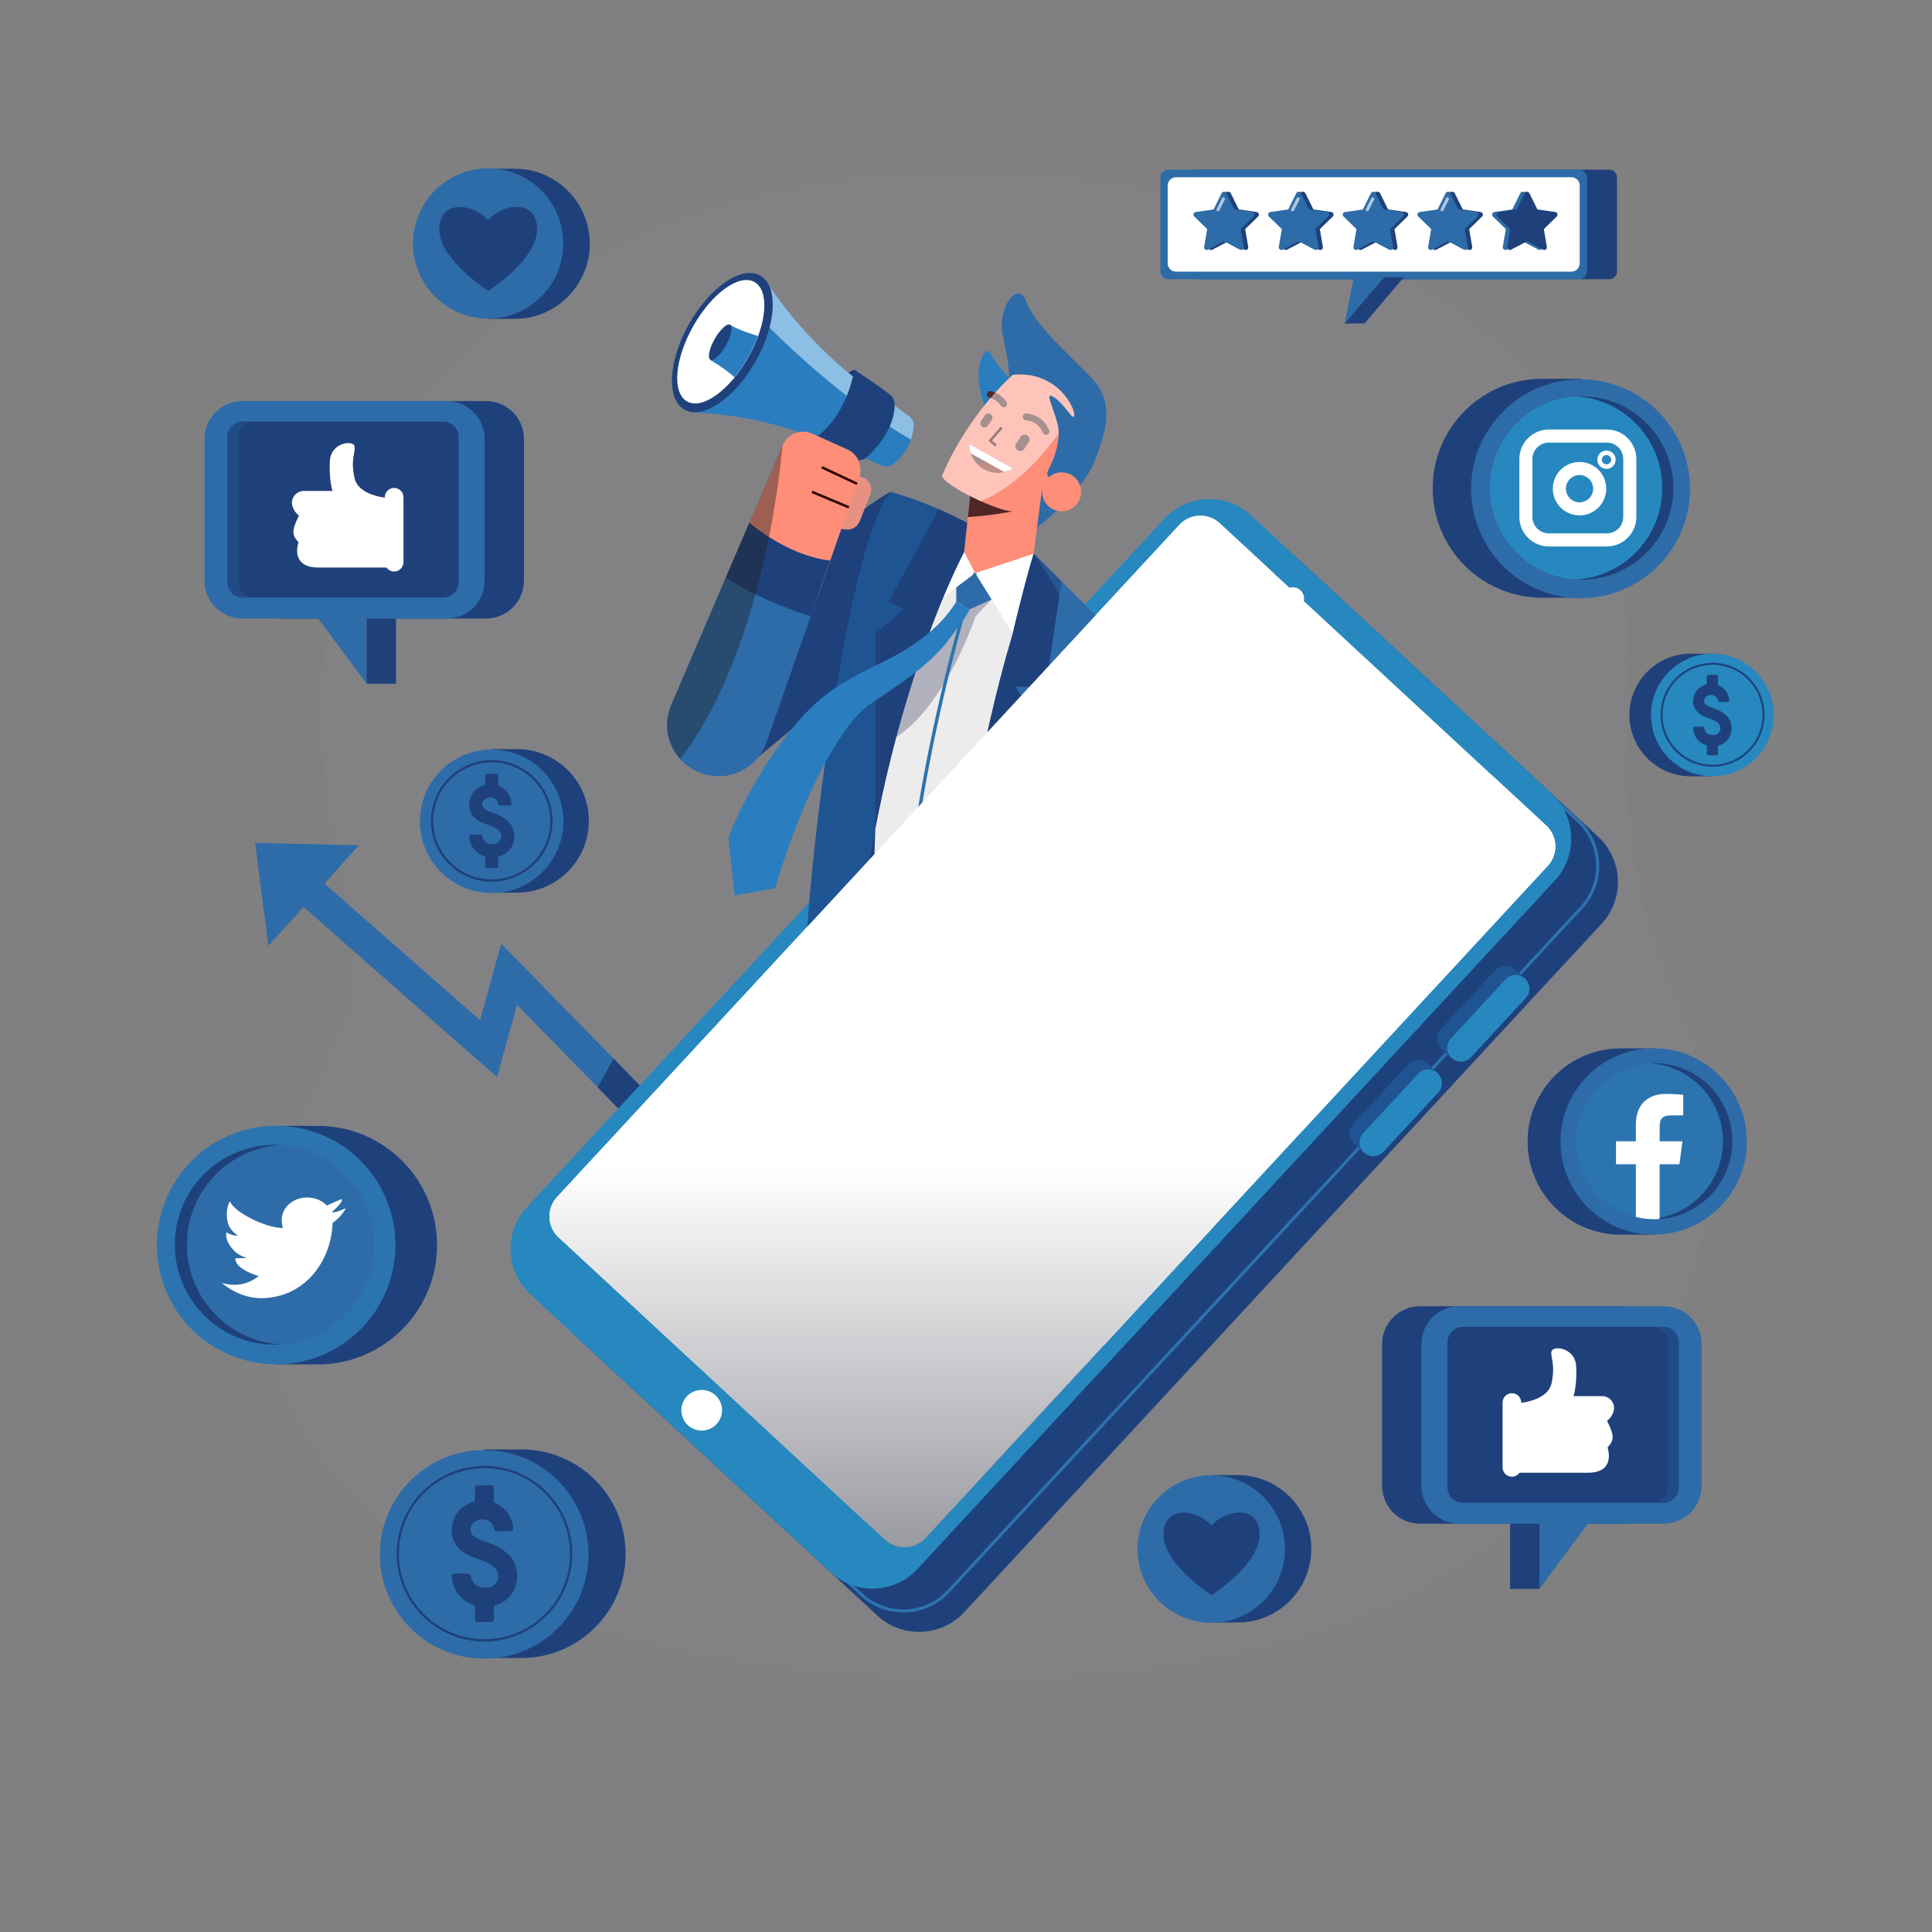 <?xml version="1.0" encoding="utf-8"?>
<!-- Generator: Adobe Illustrator 26.0.1, SVG Export Plug-In . SVG Version: 6.00 Build 0)  -->
<svg version="1.1" xmlns="http://www.w3.org/2000/svg" xmlns:xlink="http://www.w3.org/1999/xlink" x="0px" y="0px"
	 viewBox="0 0 500 500" style="enable-background:new 0 0 500 500;" xml:space="preserve">
<rect x="0" y="0" width="500" height="500" fill="#808080" stroke="none"/>
<style type="text/css">
	.st0{opacity:0.17;fill:#9191A3;}
	.st1{fill:#2D6CA9;}
	.st2{fill:#1F417B;}
	.st3{fill:none;stroke:#2C74AF;stroke-width:0.781;stroke-miterlimit:10;}
	.st4{fill:#2688BF;}
	.st5{fill:#FFFFFD;}
	.st6{fill:#FFFFFF;}
	.st7{fill:#1F5493;}
	.st8{fill:none;stroke:#1F417B;stroke-width:1.349;stroke-miterlimit:10;}
	.st9{clip-path:url(#SVGID_00000139975729537435562920000017140891235363651504_);}
	.st10{fill:#163C7A;}
	.st11{fill:#2A7EBF;}
	.st12{opacity:0.57;fill:#D8EEFF;}
	.st13{fill:#214B87;}
	.st14{fill:#ECECEC;}
	.st15{opacity:0.66;fill:#9191A3;}
	.st16{fill:#FF8E78;}
	.st17{fill:#512626;}
	.st18{fill:none;stroke:#512626;stroke-width:1.755;stroke-linecap:round;stroke-miterlimit:10;}
	.st19{fill:#842115;}
	.st20{fill:none;stroke:#2D0101;stroke-width:0.638;stroke-miterlimit:10;}
	.st21{fill:#E89182;}
	.st22{opacity:0.49;fill:#FEFEFE;}
	.st23{opacity:0.49;fill:#2D6CA9;}
	.st24{opacity:0.44;fill:#222226;}
	.st25{fill:none;stroke:#2C74AF;stroke-width:0.877;stroke-miterlimit:10;}
	.st26{fill:url(#SVGID_00000120525995733963922390000001257445359492757672_);}
	.st27{fill:#A87D1D;}
	.st28{opacity:0.62;fill:#FFFFFF;}
	.st29{fill:none;stroke:#1F417B;stroke-width:0.602;stroke-miterlimit:10;}
	.st30{fill:none;stroke:#1F417B;stroke-width:0.514;stroke-miterlimit:10;}
	.st31{fill:none;stroke:#FFFFFF;stroke-width:3.384;stroke-miterlimit:10;}
	.st32{fill:none;stroke:#FFFFFF;stroke-width:1.164;stroke-miterlimit:10;}
	.st33{fill:#2C74AF;}
</style>
<g id="BACKGROUND">
</g>
<g id="OBJECTS">
	<path class="st0" d="M83.41,176.85c1.12-23.69,7.69-46.64,22.1-67.82c54.17-79.65,188.59-78.61,262.68-34.51
		c22.24,13.24,41.32,33.65,48.84,59.01c6.08,20.48,4.32,42.48,4.06,63.95c-0.29,24.21,4.52,42.13,13.84,63.79
		c7.46,17.33,8.91,37.99,5.72,56.6c-6.93,40.37-35.76,73.21-70.23,91.97c-54.78,29.81-141.37,30.79-207.83,14.32
		c-33.59-8.32-65.61-25.43-81.78-49.7c-12.87-19.31-14.73-41.49-10.44-61.95c3.45-16.45,11.44-31.19,18.15-46.73
		c5.37-12.46,3.21-23.24,0.14-36.72C84.64,211.52,82.6,193.99,83.41,176.85z"/>
	<g>
		<g>
			<polygon class="st1" points="179.87,307.18 133.8,260.05 128.64,278.77 75.38,231.94 80.76,225.82 124.24,264.05 129.71,244.21 
				185.7,301.48 			"/>
			<polygon class="st1" points="69.45,244.8 92.88,218.76 66.03,218.15 			"/>
			<polygon class="st2" points="154.68,281.41 179.87,307.18 191.92,308.21 158.79,273.95 			"/>
		</g>
		<path class="st2" d="M227.02,418.08l-77.68-71.92c-6.47-5.99-6.86-16.09-0.87-22.55l164.9-178.12c5.99-6.47,16.09-6.86,22.55-0.87
			l77.68,71.92c6.47,5.99,6.86,16.09,0.87,22.55l-164.9,178.12C243.59,423.68,233.49,424.07,227.02,418.08z"/>
		<path class="st3" d="M222.94,412.65l-77.68-71.92c-6.47-5.99-6.89-16.05-0.94-22.48l163.86-177c5.95-6.43,16.02-6.78,22.49-0.8
			l77.68,71.92c6.47,5.99,6.89,16.05,0.94,22.48l-163.86,177C239.48,418.29,229.41,418.64,222.94,412.65z"/>
		<path class="st4" d="M214.93,406.88l-77.68-71.92c-6.47-5.99-6.86-16.09-0.87-22.55l164.9-178.12c5.99-6.47,16.09-6.86,22.55-0.87
			l77.68,71.92c6.47,5.99,6.86,16.09,0.87,22.55l-164.9,178.12C231.49,412.48,221.4,412.87,214.93,406.88z"/>
		<path class="st5" d="M229.04,398.44l-84.47-78.2c-3-2.78-3.18-7.46-0.4-10.46l161.05-173.95c2.78-3,7.46-3.18,10.46-0.4
			l84.47,78.2c3,2.78,3.18,7.46,0.4,10.46L239.5,398.04C236.72,401.04,232.04,401.22,229.04,398.44z"/>
		<path class="st6" d="M185.46,368.55c-1.98,2.13-5.31,2.26-7.44,0.29c-2.13-1.98-2.26-5.31-0.29-7.44
			c1.98-2.13,5.31-2.26,7.44-0.29C187.31,363.08,187.44,366.41,185.46,368.55z"/>
		<g>
			<path class="st7" d="M392.07,250.85c-1.44-1.33-3.69-1.25-5.03,0.19l-14.19,15.33c-1.33,1.44-1.25,3.69,0.19,5.03l2.61,2.42
				l2.42-2.61l14.19-15.33l2.42-2.61L392.07,250.85z"/>
			<path class="st4" d="M380.68,273.62c-1.33,1.44-3.58,1.53-5.03,0.19l0,0c-1.44-1.33-1.53-3.58-0.19-5.03l14.19-15.33
				c1.33-1.44,3.58-1.53,5.03-0.19l0,0c1.44,1.33,1.53,3.58,0.19,5.03L380.68,273.62z"/>
		</g>
		<g>
			<path class="st7" d="M369.42,275.31c-1.44-1.33-3.69-1.25-5.03,0.19l-14.19,15.33c-1.33,1.44-1.25,3.69,0.19,5.03l2.61,2.42
				l2.42-2.61l14.19-15.33l2.42-2.61L369.42,275.31z"/>
			<path class="st4" d="M358.03,298.08c-1.33,1.44-3.58,1.53-5.03,0.19l0,0c-1.44-1.33-1.53-3.58-0.19-5.03L367,277.92
				c1.33-1.44,3.58-1.53,5.03-0.19l0,0c1.44,1.33,1.53,3.58,0.19,5.03L358.03,298.08z"/>
		</g>
		<path class="st4" d="M328.59,149.34c-2.46,2.66-2.3,6.8,0.36,9.26l46.8,43.33c2.66,2.46,6.8,2.3,9.26-0.36l0,0
			c2.46-2.66,2.3-6.8-0.36-9.26l-46.8-43.33C335.19,146.52,331.05,146.68,328.59,149.34L328.59,149.34z"/>
		<g>
			<line class="st8" x1="313.2" y1="169.74" x2="303.64" y2="160.88"/>
			<line class="st8" x1="310.01" y1="173.19" x2="300.44" y2="164.33"/>
			<line class="st8" x1="306.82" y1="176.64" x2="297.25" y2="167.78"/>
		</g>
		<g>
			<path class="st2" d="M370.5,225.47c1.83-1.98,7.58,1.29,4.72,4.37c-4.55,4.91-11.27,2.7-11.27,2.7s-2.72-6.54,1.83-11.45
				C368.63,218.01,372.33,223.49,370.5,225.47z"/>
			<g>
				<polygon class="st2" points="346.16,212.16 353.76,219.19 359.84,213.98 350.89,205.69 				"/>
				<path class="st2" d="M349.72,217.62c-0.6,0.64-0.56,1.65,0.09,2.25c0.64,0.6,1.65,0.56,2.25-0.09c0.6-0.65,0.56-1.65-0.09-2.25
					C351.33,216.94,350.32,216.98,349.72,217.62z"/>
				<path class="st2" d="M345.7,213.9c-0.6,0.64-0.56,1.65,0.09,2.25c0.64,0.6,1.65,0.56,2.25-0.09c0.6-0.64,0.56-1.65-0.09-2.25
					C347.3,213.21,346.3,213.25,345.7,213.9z"/>
				
					<rect x="348.85" y="203.22" transform="matrix(0.679 -0.734 0.734 0.679 -38.875 322.604)" class="st2" width="1.73" height="5.13"/>
			</g>
		</g>
		<path class="st6" d="M332.46,152.91c-1.09,1.17-1.02,3.01,0.16,4.1c1.17,1.09,3.01,1.02,4.1-0.16c1.09-1.17,1.02-3.01-0.16-4.1
			C335.38,151.67,333.54,151.74,332.46,152.91z"/>
	</g>
	<g>
		<g>
			<defs>
				<path id="SVGID_1_" d="M400.14,213.63l-21.44-19.85l-2.7-151.5H142.2v272.13l0.01,0c-0.11,2.12,0.68,4.28,2.36,5.83l84.47,78.2
					c3,2.78,7.68,2.6,10.46-0.4l161.05-173.95C403.32,221.09,403.14,216.41,400.14,213.63z"/>
			</defs>
			<clipPath id="SVGID_00000129167327763336880770000002331050241141556609_">
				<use xlink:href="#SVGID_1_"  style="overflow:visible;"/>
			</clipPath>
			<g style="clip-path:url(#SVGID_00000129167327763336880770000002331050241141556609_);">
				<g>
					<path class="st10" d="M221.13,95.69c0,0-11.65,4.3-11.64,18.5c7.44,0.84,7.44,0.84,7.44,0.84l7.03-15.84L221.13,95.69z"/>
					<path class="st10" d="M206.28,135.5l0.05,0.03c1.42,0.8,3.23,0.3,4.03-1.12l10.83-19.18l-5.21-2.94l-10.83,19.18
						C204.35,132.89,204.85,134.7,206.28,135.5z"/>
					<path class="st11" d="M198.8,73.6c0,0,11.81,18.51,30.4,29.69l6.05,4.4c0.86,0.63,1.33,1.66,1.22,2.72
						c-0.24,2.44-1.28,6.86-5.49,9.78c-0.86,0.59-1.97,0.67-2.92,0.24c-23.19-10.56-33.37-12.62-47.96-13.71
						C186.51,102.39,201.34,91.49,198.8,73.6z"/>
					<path class="st12" d="M235.25,107.69c0.86,0.63,1.33,1.66,1.22,2.72c-0.09,0.9-0.29,2.08-0.72,3.35
						c-15.61-8.96-30.24-22.59-37.43-29.77c0.77-3.16,1.01-6.61,0.48-10.39c0,0,11.81,18.51,30.4,29.69L235.25,107.69z"/>
					<path class="st2" d="M231.53,104.64c0.05,2.44-0.75,7.59-7.08,13.59c-0.96,0.91-2.37,1.15-3.59,0.65l-11.37-4.69
						c0,0,8.78-3.85,11.64-18.5c5.41,3.58,7.96,5.45,9.16,6.41C231.06,102.73,231.51,103.65,231.53,104.64z"/>
					
						<ellipse transform="matrix(0.492 -0.871 0.871 0.492 17.728 207.799)" class="st2" cx="186.89" cy="88.71" rx="19.92" ry="9.88"/>
					
						<ellipse transform="matrix(0.492 -0.871 0.871 0.492 17.721 207.333)" class="st6" cx="186.48" cy="88.48" rx="17.74" ry="8.19"/>
					<path class="st11" d="M183.82,93.19c0,0,0,0,5.13-9.08c2.3,1.3,5.92,2.46,7.22,2.85c-0.65,1.81-1.51,3.68-2.56,5.54
						c-1.08,1.9-2.27,3.64-3.51,5.16C187.41,95.18,183.82,93.19,183.82,93.19z"/>
					<path class="st2" d="M184.95,87.74c-1.41,2.5-1.9,4.9-1.1,5.36c0.81,0.46,2.61-1.2,4.02-3.7c1.41-2.5,1.9-4.9,1.1-5.36
						C188.17,83.58,186.37,85.24,184.95,87.74z"/>
				</g>
				<path class="st2" d="M230.43,127.29c0,0-8.23,4.34-15.65,12.55c-7.41,8.21-34.1,34.9-34.1,34.9l11.6,24.48l30.42-25.27
					L230.43,127.29z"/>
				<path class="st13" d="M216.4,263.27c0,0-3.72,62.28,9.07,138.9c54.83,2.92,74.34,0,74.34,0s-28.14-107.9-35.2-135.4
					C235.85,257.71,216.4,263.27,216.4,263.27z"/>
				<path class="st2" d="M230.43,254.78c0,0,0.23,42.11,5.16,50.3c9.02,3.51,9.02,3.51,9.02,3.51s-5.26-32.17-2.63-53.81
					C244.62,233.14,230.43,254.78,230.43,254.78z"/>
				<path class="st13" d="M264.61,266.77c-9.51-3-17.99-4.39-25.1-4.92v44.75c0,0,12.42,68.67,26.2,96.86
					c24.54,0.14,34.1-1.29,34.1-1.29S271.67,294.28,264.61,266.77z"/>
				<path class="st14" d="M216.4,263.27c0,0,15.27,9.64,48.21,3.5c2.97-71.08,2.97-71.08,2.97-71.08l-0.07-52.4l-20.02-5.92
					l-28.45,81.59L216.4,263.27z"/>
				<path class="st15" d="M256.62,155.13l-4.15,4.38c0,0-8.96,27.16-24.32,33.29c6.14-20.34,6.14-20.34,6.14-20.34
					s13.12-12.13,15.22-16.18C253.87,154.17,256.62,155.13,256.62,155.13z"/>
				<path class="st2" d="M218.04,235.57l-1.65,27.7c0,0-0.9,15.17-0.28,39.74c2.41-4.49,5.4-11.41,6.6-19.71
					c2.15-14.86,3.83-68.95,3.83-68.95L218.04,235.57z"/>
				<polygon class="st5" points="252.37,148.33 242.6,155.69 246.81,142.01 249.52,142.85 				"/>
				<path class="st7" d="M249.52,142.85c0,0-26.1,48.03-29.17,125.68c-1.75,18.42-19.74,31.15-19.74,31.15s6.14-28.95,8.33-60.1
					c2.19-31.15,11.41-99.98,21.49-112.28c11.41,3.05,22.04,9.2,22.04,9.2L249.52,142.85z"/>
				<path class="st2" d="M226.54,214.35c8.68-45.17,22.98-71.5,22.98-71.5l2.96-6.35c0,0-3.92-2.27-9.55-4.73L230,155.69l3.95,2.05
					l-7.41,6.16V214.35z"/>
				<polygon class="st6" points="252.37,148.33 262.11,163.9 265.57,156.87 267.5,143.29 				"/>
				<path class="st1" d="M268.38,136.5c0,0,11.37-8.38,14.82-16.99c3.44-8.61,5.24-15.64-0.96-21.98
					c-6.2-6.34-14.73-13.92-16.67-19.57c-1.94-5.65-7.79,1.52-5.96,9.37c1.82,7.85,1.59,11.25,1.59,11.25l4.37,25.54L268.38,136.5z"
					/>
				<path class="st11" d="M255.27,106.35c0,0-3.23-7.58-1.57-12.68c1.66-5.1,2.41-2.34,4.31,0.41c1.9,2.76,4.75,4.96,4.75,4.96
					L255.27,106.35z"/>
				<polygon class="st16" points="251.27,126.4 249.52,142.85 252.37,148.33 267.5,143.29 269.7,126.4 				"/>
				<path class="st17" d="M250.48,133.82c6.74-0.43,11.66-1.5,11.66-1.5l-6.61-5.92h-4.26L250.48,133.82z"/>
				<path class="st16" d="M262.14,97.01c0,0-11.31,9.65-18.33,26.1c0.22,2.41,14.72,9.43,18.33,9.21
					c3.61-0.22,10.19-8.55,10.19-8.55s-1.97-0.22-1.1-1.97c0.88-1.75,3.73-7.46,2.41-12.28c-1.32-4.83-3.51-8.55-0.66-6.58
					c2.85,1.97,5.04,6.58,5.04,4.39C278.03,105.12,273.23,95.91,262.14,97.01z"/>
				<path class="st16" d="M279.79,127.29c0,2.79-2.26,5.04-5.04,5.04c-2.79,0-5.04-2.26-5.04-5.04c0-2.79,2.26-5.04,5.04-5.04
					C277.53,122.25,279.79,124.51,279.79,127.29z"/>
				<path class="st17" d="M265.09,116.17c-0.39,0.58-1.18,0.73-1.76,0.34l0,0c-0.58-0.39-0.73-1.18-0.34-1.76l1.14-1.68
					c0.39-0.58,1.18-0.73,1.76-0.34l0,0c0.58,0.39,0.73,1.18,0.34,1.76L265.09,116.17z"/>
				<path class="st17" d="M255.68,110.16c-0.33,0.5-1.01,0.63-1.5,0.29l0,0c-0.5-0.33-0.63-1.01-0.29-1.5l0.97-1.44
					c0.33-0.5,1.01-0.63,1.5-0.29l0,0c0.5,0.33,0.63,1.01,0.29,1.5L255.68,110.16z"/>
				<path class="st18" d="M265.57,107.88c0,0,3.72,0.12,5.12,3.78"/>
				<path class="st18" d="M256.28,102.09c1.14,0.27,2.47,0.93,3.48,2.44"/>
				<path class="st17" d="M250.85,114.93c-0.01,2.6,1.35,5.12,3.78,6.47c2.43,1.35,5.29,1.18,7.49-0.19L250.85,114.93z"/>
				<path class="st2" d="M278.81,321.53L278.81,321.53c-5.96-22.93-11.56-44.47-14.2-54.76c2.97-71.08,2.97-71.08,2.97-71.08
					l-0.01-6.45l-5.45-25.34C262.11,163.9,220.76,295.74,278.81,321.53z"/>
				<path class="st19" d="M254.62,121.4c2.1,1.17,4.53,1.2,6.57,0.29c-0.75-0.92-2.11-2.13-4.1-2.18c-1.76-0.05-3.07,0.41-3.92,0.83
					C253.61,120.74,254.09,121.1,254.62,121.4z"/>
				<path class="st6" d="M251.26,117.34l8.59,4.79c1.05-0.23,1.91-0.55,2.27-0.92l-11.27-6.28
					C250.84,115.75,250.99,116.57,251.26,117.34z"/>
				<polyline class="st20" points="259.23,110.64 256.28,114.04 257.75,115.32 				"/>
				<path class="st1" d="M267.5,143.29c0,0-27.71,90.73-7.9,138.11c11.62,24.27,25.37,27.2,25.37,27.2s-5.56-73.7,0-101.48
					c5.56-27.78,5.85-40.65,5.85-40.65L267.5,143.29z"/>
				<path class="st7" d="M290.83,166.46c0,0,8.92,14.77,12.87,28.81c3.95,14.04,34.39,100.29,34.39,100.29l-22.37,27.2L272.8,209.31
					C272.8,209.31,270.06,173.63,290.83,166.46z"/>
				<path class="st2" d="M274.74,150.48l-7.24-7.19c0,0-21.62,70.81-13,119.99l0,0c0.38-22.36,15.19-75.46,15.19-75.46l-6.93-10.09
					h7.92L274.74,150.48z"/>
				<path class="st1" d="M202.5,115.25l-28.8,67.21c-2.72,6.34-0.06,13.7,6.09,16.84l0.25,0.13c7.07,3.61,15.71,0.15,18.34-7.34
					l24.01-68.51c1-2.85-0.34-5.99-3.09-7.24l-9.02-4.09C207.29,110.88,203.79,112.24,202.5,115.25z"/>
				<path class="st21" d="M219.68,122.33l3.48,1.17c1.84,0.62,2.78,2.65,2.07,4.46l-2.74,6.95c-0.57,1.44-2.05,2.31-3.59,2.12
					l-4.11-0.53L219.68,122.33z"/>
				<path class="st1" d="M179.55,184.74c-2.45,0-4.76,0.58-6.84,1.57c-0.52,5.24,2.15,10.47,7.08,12.98l0.25,0.13
					c5.13,2.62,11.08,1.51,14.96-2.16C193.49,190.11,187.15,184.74,179.55,184.74z"/>
				<path class="st16" d="M211.41,154.89l10.98-31.32c1-2.85-0.34-5.99-3.09-7.24l-9.02-4.09c-2.98-1.35-6.48,0.01-7.77,3.01
					l-12.58,29.35C196.15,148.14,204.46,152.5,211.41,154.89z"/>
				<path class="st2" d="M187.84,149.45c7.44,4.99,16.83,8.41,21.94,10.06l5.05-14.42c-9.37-1.14-17.53-7.04-20.92-9.82
					L187.84,149.45z"/>
				<line class="st20" x1="221.81" y1="125.21" x2="212.68" y2="120.92"/>
				<line class="st20" x1="219.68" y1="131.29" x2="210.14" y2="127.29"/>
				<path class="st22" d="M262.14,97.01c0,0-11.31,9.65-18.33,26.1c0.13,1.41,5.16,4.41,10.03,6.6
					c9.91-3.97,17.49-13.76,20.14-17.54c0-0.9-0.1-1.79-0.34-2.66c-1.32-4.83-3.51-8.55-0.66-6.58c2.85,1.97,5.04,6.58,5.04,4.39
					C278.03,105.12,273.23,95.91,262.14,97.01z"/>
				<path class="st23" d="M290.83,166.46l-23.32-23.18c0,0,15.8,21.96,23.32,50.31c7.53,28.35,11.54,94.87,47.26,101.97
					c0,0-30.44-86.26-34.39-100.29C299.74,181.23,290.83,166.46,290.83,166.46z"/>
				<path class="st24" d="M202.5,115.25l-28.8,67.21c-2.08,4.85-1,10.3,2.37,13.99C198.73,166.73,202.5,115.25,202.5,115.25z"/>
				<polygon class="st2" points="273.23,210.43 282.61,256.96 282.62,235.27 				"/>
				<path class="st25" d="M252.37,148.33c0,0-21.52,66.63-18.42,119.93"/>
				<path class="st11" d="M247.48,155.69c0,0,3.36,2.05,3.36,2.05c0.49,0.3-6.09,8.87-6.49,9.33c-5.29,6.12-12.07,10.32-18.68,14.82
					c-4.57,3.11-7.76,8.04-10.52,12.75c-5.47,9.31-9.47,19.52-12.83,29.75c-0.6,1.83-1.19,3.66-1.72,5.51l-10.49,1.85l-1.61-14.99
					c2.5-6.55,5.93-12.87,9.68-18.77c3.35-5.27,7.14-10.3,11.58-14.7c5.37-5.33,11.36-8.38,18.1-11.65
					C235.37,168.01,243.08,163.01,247.48,155.69z"/>
				<polygon class="st1" points="247.48,152.01 247.48,155.69 250.85,157.74 256.62,155.13 252.37,148.33 				"/>
			</g>
		</g>
		
			<linearGradient id="SVGID_00000119103771782408219330000015633886821928074415_" gradientUnits="userSpaceOnUse" x1="272.359" y1="302.302" x2="272.359" y2="462.538">
			<stop  offset="0" style="stop-color:#FFFFFF"/>
			<stop  offset="1" style="stop-color:#5A5A66"/>
		</linearGradient>
		<path style="fill:url(#SVGID_00000119103771782408219330000015633886821928074415_);" d="M229.04,398.44l-84.47-78.2
			c-3-2.78-3.18-7.46-0.4-10.46l161.05-173.95c2.78-3,7.46-3.18,10.46-0.4l84.47,78.2c3,2.78,3.18,7.46,0.4,10.46L239.5,398.04
			C236.72,401.04,232.04,401.22,229.04,398.44z"/>
	</g>
	<g>
		<path class="st2" d="M133.21,43.66h-6.87l-2.94,2.66c-5.75,3.37-9.62,9.62-9.62,16.77c0,7.15,3.87,13.4,9.62,16.77l2.94,2.66h6.87
			c10.73,0,19.43-8.7,19.43-19.43S143.94,43.66,133.21,43.66z"/>
		
			<ellipse transform="matrix(0.288 -0.958 0.958 0.288 29.5 165.878)" class="st1" cx="126.34" cy="63.09" rx="19.43" ry="19.43"/>
		<path class="st2" d="M126.34,56.97c-3.76-4.35-12.67-5.52-12.65,2.41c0.02,7.92,12.7,15.9,12.7,15.9s12.64-8.03,12.62-15.96
			S130.08,52.6,126.34,56.97z"/>
	</g>
	<g>
		<path class="st2" d="M320.29,381.75h-6.75l-2.89,2.61c-5.65,3.31-9.45,9.45-9.45,16.47c0,7.02,3.8,13.16,9.45,16.47l2.89,2.61
			h6.75c10.54,0,19.08-8.54,19.08-19.08C339.38,390.29,330.83,381.75,320.29,381.75z"/>
		
			<ellipse transform="matrix(0.922 -0.387 0.387 0.922 -130.738 152.66)" class="st1" cx="313.55" cy="400.83" rx="19.08" ry="19.08"/>
		<path class="st2" d="M313.54,394.82c-3.69-4.27-12.45-5.42-12.43,2.36c0.02,7.78,12.47,15.62,12.47,15.62s12.42-7.89,12.4-15.67
			C325.96,389.34,317.22,390.53,313.54,394.82z"/>
	</g>
	<g>
		<path class="st2" d="M416.43,72.26H310.16c-1.15,0-2.07-0.93-2.07-2.07V45.97c0-1.15,0.93-2.07,2.07-2.07h106.26
			c1.15,0,2.07,0.93,2.07,2.07v24.22C418.5,71.34,417.57,72.26,416.43,72.26z"/>
		<path class="st1" d="M408.64,72.26H302.37c-1.15,0-2.07-0.93-2.07-2.07V45.97c0-1.15,0.93-2.07,2.07-2.07h106.26
			c1.15,0,2.07,0.93,2.07,2.07v24.22C410.71,71.34,409.78,72.26,408.64,72.26z"/>
		<path class="st6" d="M406.68,70.3H304.35c-1.19,0-2.15-0.96-2.15-2.15V48.01c0-1.19,0.96-2.15,2.15-2.15h102.33
			c1.19,0,2.15,0.96,2.15,2.15v20.14C408.82,69.34,407.86,70.3,406.68,70.3z"/>
		<g>
			<g>
				<polygon class="st27" points="316.76,49.63 317.91,49.63 318.17,50.68 316.76,51.1 				"/>
				<path class="st2" d="M318.52,50.01l2.07,4.19l4.63,0.67c0.56,0.08,0.78,0.77,0.38,1.16l-3.35,3.26l0.79,4.61
					c0.1,0.56-0.49,0.98-0.99,0.72l-4.14-2.18l-4.14,2.18c-0.5,0.26-1.08-0.16-0.99-0.72l0.79-4.61l-3.35-3.26
					c-0.4-0.39-0.18-1.08,0.38-1.16l4.63-0.67l2.07-4.19C317.55,49.5,318.27,49.5,318.52,50.01z"/>
				<path class="st1" d="M317.37,50.01l2.07,4.19l4.63,0.67c0.56,0.08,0.78,0.77,0.38,1.16l-3.35,3.26l0.79,4.61
					c0.1,0.56-0.49,0.98-0.99,0.72l-4.14-2.18l-4.14,2.18c-0.5,0.26-1.08-0.16-0.99-0.72l0.79-4.61l-3.35-3.26
					c-0.4-0.39-0.18-1.08,0.38-1.16l4.63-0.67l2.07-4.19C316.4,49.5,317.12,49.5,317.37,50.01z"/>
			</g>
			<path class="st28" d="M315.57,54.47c-0.1,0.2-0.34,0.28-0.54,0.18l0,0c-0.2-0.1-0.28-0.34-0.18-0.54l1.42-2.83
				c0.1-0.2,0.34-0.28,0.54-0.18l0,0c0.2,0.1,0.28,0.34,0.18,0.54L315.57,54.47z"/>
		</g>
		<g>
			<g>
				<polygon class="st27" points="336.08,49.63 337.23,49.63 337.49,50.68 336.08,51.1 				"/>
				<path class="st2" d="M337.84,50.01l2.07,4.19l4.63,0.67c0.56,0.08,0.78,0.77,0.38,1.16l-3.35,3.26l0.79,4.61
					c0.1,0.56-0.49,0.98-0.99,0.72l-4.14-2.18l-4.14,2.18c-0.5,0.26-1.08-0.16-0.99-0.72l0.79-4.61l-3.35-3.26
					c-0.4-0.39-0.18-1.08,0.38-1.16l4.63-0.67l2.07-4.19C336.87,49.5,337.59,49.5,337.84,50.01z"/>
				<path class="st1" d="M336.69,50.01l2.07,4.19l4.63,0.67c0.56,0.08,0.78,0.77,0.38,1.16l-3.35,3.26l0.79,4.61
					c0.1,0.56-0.49,0.98-0.99,0.72l-4.14-2.18l-4.14,2.18c-0.5,0.26-1.08-0.16-0.99-0.72l0.79-4.61l-3.35-3.26
					c-0.4-0.39-0.18-1.08,0.38-1.16l4.63-0.67l2.07-4.19C335.72,49.5,336.44,49.5,336.69,50.01z"/>
			</g>
			<path class="st28" d="M334.89,54.47c-0.1,0.2-0.34,0.28-0.54,0.18l0,0c-0.2-0.1-0.28-0.34-0.18-0.54l1.42-2.83
				c0.1-0.2,0.34-0.28,0.54-0.18l0,0c0.2,0.1,0.28,0.34,0.18,0.54L334.89,54.47z"/>
		</g>
		<g>
			<g>
				<polygon class="st27" points="355.4,49.63 356.55,49.63 356.82,50.68 355.4,51.1 				"/>
				<path class="st2" d="M357.16,50.01l2.07,4.19l4.63,0.67c0.56,0.08,0.78,0.77,0.38,1.16l-3.35,3.26l0.79,4.61
					c0.1,0.56-0.49,0.98-0.99,0.72l-4.14-2.18l-4.14,2.18c-0.5,0.26-1.08-0.16-0.99-0.72l0.79-4.61l-3.35-3.26
					c-0.4-0.39-0.18-1.08,0.38-1.16l4.63-0.67l2.07-4.19C356.19,49.5,356.91,49.5,357.16,50.01z"/>
				<path class="st1" d="M356.01,50.01l2.07,4.19l4.63,0.67c0.56,0.08,0.78,0.77,0.38,1.16l-3.35,3.26l0.79,4.61
					c0.1,0.56-0.49,0.98-0.99,0.72l-4.14-2.18l-4.14,2.18c-0.5,0.26-1.08-0.16-0.99-0.72l0.79-4.61l-3.35-3.26
					c-0.4-0.39-0.18-1.08,0.38-1.16l4.63-0.67l2.07-4.19C355.04,49.5,355.77,49.5,356.01,50.01z"/>
			</g>
			<path class="st28" d="M354.21,54.47c-0.1,0.2-0.34,0.28-0.54,0.18l0,0c-0.2-0.1-0.28-0.34-0.18-0.54l1.42-2.83
				c0.1-0.2,0.34-0.28,0.54-0.18l0,0c0.2,0.1,0.28,0.34,0.18,0.54L354.21,54.47z"/>
		</g>
		<g>
			<g>
				<polygon class="st27" points="374.73,49.63 375.88,49.63 376.14,50.68 374.73,51.1 				"/>
				<path class="st2" d="M376.49,50.01l2.07,4.19l4.63,0.67c0.56,0.08,0.78,0.77,0.38,1.16l-3.35,3.26l0.79,4.61
					c0.1,0.56-0.49,0.98-0.99,0.72l-4.14-2.18l-4.14,2.18c-0.5,0.26-1.08-0.16-0.99-0.72l0.79-4.61l-3.35-3.26
					c-0.4-0.39-0.18-1.08,0.38-1.16l4.63-0.67l2.07-4.19C375.52,49.5,376.24,49.5,376.49,50.01z"/>
				<path class="st1" d="M375.34,50.01l2.07,4.19l4.63,0.67c0.56,0.08,0.78,0.77,0.38,1.16l-3.35,3.26l0.79,4.61
					c0.1,0.56-0.49,0.98-0.99,0.72l-4.14-2.18l-4.14,2.18c-0.5,0.26-1.08-0.16-0.99-0.72l0.79-4.61l-3.35-3.26
					c-0.4-0.39-0.18-1.08,0.38-1.16l4.63-0.67l2.07-4.19C374.37,49.5,375.09,49.5,375.34,50.01z"/>
			</g>
			<path class="st28" d="M373.54,54.47c-0.1,0.2-0.34,0.28-0.54,0.18l0,0c-0.2-0.1-0.28-0.34-0.18-0.54l1.42-2.83
				c0.1-0.2,0.34-0.28,0.54-0.18l0,0c0.2,0.1,0.28,0.34,0.18,0.54L373.54,54.47z"/>
		</g>
		<g>
			<g>
				<polygon class="st27" points="395.2,49.63 394.05,49.63 393.79,50.68 395.2,51.1 				"/>
				<path class="st1" d="M393.44,50.01l-2.07,4.19l-4.63,0.67c-0.56,0.08-0.78,0.77-0.38,1.16l3.35,3.26l-0.79,4.61
					c-0.1,0.56,0.49,0.98,0.99,0.72l4.14-2.18l4.14,2.18c0.5,0.26,1.08-0.16,0.99-0.72l-0.79-4.61l3.35-3.26
					c0.4-0.39,0.18-1.08-0.38-1.16l-4.63-0.67l-2.07-4.19C394.41,49.5,393.69,49.5,393.44,50.01z"/>
				<path class="st2" d="M394.59,50.01l-2.07,4.19l-4.63,0.67c-0.56,0.08-0.78,0.77-0.38,1.16l3.35,3.26l-0.79,4.61
					c-0.1,0.56,0.49,0.98,0.99,0.72l4.14-2.18l4.14,2.18c0.5,0.26,1.08-0.16,0.99-0.72l-0.79-4.61l3.35-3.26
					c0.4-0.39,0.18-1.08-0.38-1.16l-4.63-0.67l-2.07-4.19C395.56,49.5,394.84,49.5,394.59,50.01z"/>
			</g>
		</g>
		<g>
			<polygon class="st2" points="353.13,83.72 348.02,83.72 354.58,73.45 357.08,74.32 			"/>
			<polygon class="st2" points="363.33,71.73 353.13,83.72 355.44,71.73 			"/>
			<polygon class="st1" points="358.23,71.73 348.02,83.72 350.34,71.73 			"/>
		</g>
	</g>
	<path class="st2" d="M367.5,394.34h52.88c5.42,0,9.81-4.39,9.81-9.81v-36.67c0-5.42-4.39-9.81-9.81-9.81H367.5
		c-5.42,0-9.81,4.39-9.81,9.81v36.67C357.69,389.95,362.08,394.34,367.5,394.34z"/>
	<path class="st1" d="M377.68,394.34h52.88c5.42,0,9.81-4.39,9.81-9.81v-36.67c0-5.42-4.39-9.81-9.81-9.81h-52.88
		c-5.42,0-9.81,4.39-9.81,9.81v36.67C367.87,389.95,372.26,394.34,377.68,394.34z"/>
	<path class="st2" d="M378.6,388.91h51.85c2.21,0,4.01-1.8,4.01-4.01v-37.5c0-2.21-1.8-4.01-4.01-4.01H378.6
		c-2.21,0-4.01,1.8-4.01,4.01v37.5C374.59,387.11,376.38,388.91,378.6,388.91z"/>
	<path class="st13" d="M431.61,384.9v-37.5c0-2.21-1.8-4.01-4.01-4.01h2.85c2.21,0,4.01,1.8,4.01,4.01v37.5
		c0,2.21-1.8,4.01-4.01,4.01h-2.85C429.82,388.91,431.61,387.11,431.61,384.9z"/>
	<g>
		<g>
			<path class="st6" d="M392.21,363.21c0,0,8.26-0.27,9.34-5.28c1.08-5.01-0.41-6.77,0-8.26c0.41-1.49,6.09-0.95,6.36,3.93
				c0.27,4.87-0.68,7.72-0.68,7.72h7.39c2.04,0,3.55,1.94,2.99,3.9c-0.25,0.87-0.76,1.75-1.71,2.48c1.9,3.77,1.9,4.99,0.14,6.88
				c0.81,2.84,0.54,6.57-5.15,6.57c-5.69,0-18.68,0-18.68,0V363.21z"/>
			<path class="st6" d="M393.7,379.75c0,1.33-1.08,2.42-2.42,2.42l0,0c-1.33,0-2.42-1.08-2.42-2.42v-16.77
				c0-1.33,1.08-2.42,2.42-2.42l0,0c1.33,0,2.42,1.08,2.42,2.42V379.75z"/>
		</g>
		<path class="st6" d="M411.06,367.74c0,0.6-0.49,1.09-1.09,1.09h-9.63c-0.6,0-1.09-0.49-1.09-1.09l0,0c0-0.6,0.49-1.09,1.09-1.09
			h9.63C410.57,366.65,411.06,367.14,411.06,367.74L411.06,367.74z"/>
		<path class="st6" d="M411.06,374.36c0,0.6-0.49,1.09-1.09,1.09h-9.63c-0.6,0-1.09-0.49-1.09-1.09l0,0c0-0.6,0.49-1.09,1.09-1.09
			h9.63C410.57,373.27,411.06,373.76,411.06,374.36L411.06,374.36z"/>
	</g>
	<polygon class="st1" points="398.42,391.69 398.42,411.22 412.9,391.69 	"/>
	<rect x="390.81" y="394.34" class="st2" width="7.61" height="16.88"/>
	<path class="st2" d="M125.79,160.08H72.91c-5.42,0-9.81-4.39-9.81-9.81v-36.67c0-5.42,4.39-9.81,9.81-9.81h52.88
		c5.42,0,9.81,4.39,9.81,9.81v36.67C135.6,155.68,131.21,160.08,125.79,160.08z"/>
	<path class="st1" d="M115.61,160.08H62.73c-5.42,0-9.81-4.39-9.81-9.81v-36.67c0-5.42,4.39-9.81,9.81-9.81h52.88
		c5.42,0,9.81,4.39,9.81,9.81v36.67C125.42,155.68,121.02,160.08,115.61,160.08z"/>
	<path class="st2" d="M114.69,154.64H62.84c-2.21,0-4.01-1.8-4.01-4.01v-37.5c0-2.22,1.8-4.01,4.01-4.01h51.85
		c2.21,0,4.01,1.8,4.01,4.01v37.5C118.7,152.84,116.9,154.64,114.69,154.64z"/>
	<path class="st13" d="M61.67,150.63v-37.5c0-2.21,1.8-4.01,4.01-4.01h-2.85c-2.21,0-4.01,1.8-4.01,4.01v37.5
		c0,2.21,1.8,4.01,4.01,4.01h2.85C63.47,154.64,61.67,152.84,61.67,150.63z"/>
	<g>
		<g>
			<path class="st6" d="M101.07,128.94c0,0-8.26-0.27-9.34-5.28c-1.08-5.01,0.41-6.77,0-8.26c-0.41-1.49-6.09-0.95-6.36,3.93
				c-0.27,4.87,0.68,7.72,0.68,7.72h-7.39c-2.04,0-3.55,1.94-2.99,3.9c0.25,0.87,0.76,1.75,1.71,2.48c-1.9,3.77-1.9,4.99-0.14,6.88
				c-0.81,2.84-0.54,6.57,5.15,6.57s18.68,0,18.68,0V128.94z"/>
			<path class="st6" d="M99.58,145.48c0,1.33,1.08,2.42,2.42,2.42l0,0c1.33,0,2.42-1.08,2.42-2.42V128.7c0-1.33-1.08-2.42-2.42-2.42
				l0,0c-1.33,0-2.42,1.08-2.42,2.42V145.48z"/>
		</g>
		<path class="st6" d="M82.23,133.47c0,0.6,0.49,1.09,1.09,1.09h9.63c0.6,0,1.09-0.49,1.09-1.09l0,0c0-0.6-0.49-1.09-1.09-1.09
			h-9.63C82.72,132.38,82.23,132.87,82.23,133.47L82.23,133.47z"/>
		<path class="st6" d="M82.23,140.09c0,0.6,0.49,1.09,1.09,1.09h9.63c0.6,0,1.09-0.49,1.09-1.09l0,0c0-0.6-0.49-1.09-1.09-1.09
			h-9.63C82.72,139,82.23,139.49,82.23,140.09L82.23,140.09z"/>
	</g>
	<polygon class="st1" points="94.87,157.42 94.87,176.95 80.38,157.42 	"/>
	<rect x="94.87" y="160.08" class="st2" width="7.61" height="16.88"/>
	<g>
		<path class="st2" d="M133.82,193.87h-6.57l-2.81,2.54c-5.5,3.22-9.2,9.19-9.2,16.03c0,6.84,3.7,12.81,9.2,16.03l2.81,2.54h6.57
			c10.26,0,18.57-8.32,18.57-18.57C152.4,202.18,144.08,193.87,133.82,193.87z"/>
		
			<ellipse transform="matrix(0.754 -0.657 0.657 0.754 -108.283 135.978)" class="st1" cx="127.26" cy="212.44" rx="18.57" ry="18.57"/>
		<g>
			<g>
				<path class="st2" d="M127.26,224.63c-0.39,0-0.78,0-1.17,0c-0.35,0-0.52-0.18-0.52-0.53c0-0.75-0.01-1.51,0-2.26
					c0-0.14-0.05-0.2-0.18-0.24c-2.22-0.7-3.7-2.53-3.92-4.86c-0.01-0.06-0.02-0.11-0.02-0.17c-0.03-0.33,0.17-0.58,0.5-0.58
					c0.8-0.01,1.6-0.01,2.39,0c0.28,0,0.44,0.19,0.5,0.48c0.05,0.23,0.09,0.47,0.19,0.67c0.41,0.85,1.13,1.26,2.05,1.35
					c0.42,0.04,0.84,0,1.25-0.12c1.46-0.43,1.83-2.33,0.79-3.37c-0.55-0.55-1.21-0.92-1.92-1.19c-0.78-0.3-1.59-0.56-2.36-0.88
					c-0.99-0.42-1.87-1.01-2.52-1.89c-0.75-1.01-1.01-2.17-0.85-3.39c0.32-2.33,1.69-3.79,3.91-4.47c0.15-0.05,0.2-0.11,0.2-0.26
					c-0.01-0.69,0-1.39,0-2.08c0-0.4,0.16-0.57,0.56-0.57c0.76,0,1.52,0,2.28,0c0.37,0,0.54,0.17,0.54,0.55c0,0.78,0,1.56,0,2.34
					c0,0.14,0.04,0.2,0.17,0.26c1.85,0.8,2.9,2.21,3.22,4.19c0.02,0.1,0.03,0.21,0.04,0.31c0.01,0.31-0.18,0.55-0.5,0.55
					c-0.81,0.01-1.62,0.01-2.43,0c-0.3,0-0.45-0.17-0.52-0.52c-0.11-0.59-0.41-1.04-0.94-1.33c-0.88-0.47-2.09-0.29-2.75,0.4
					c-0.58,0.62-0.73,1.74,0.23,2.4c0.57,0.39,1.22,0.63,1.87,0.85c1.08,0.36,2.12,0.79,3.07,1.42c1.16,0.78,2.09,1.75,2.45,3.12
					c0.57,2.16,0.14,4.1-1.52,5.67c-0.63,0.59-1.39,0.96-2.22,1.18c-0.14,0.04-0.17,0.1-0.17,0.23c0.01,0.7,0,1.41,0,2.11
					c0,0.48-0.14,0.62-0.61,0.63C127.98,224.63,127.62,224.63,127.26,224.63C127.26,224.63,127.26,224.63,127.26,224.63z"/>
			</g>
		</g>
		<circle class="st29" cx="127.26" cy="212.45" r="15.44"/>
	</g>
	<g>
		<path class="st2" d="M134.92,375.1h-9.54l-4.08,3.7c-7.99,4.69-13.36,13.36-13.36,23.3c0,9.93,5.37,18.61,13.36,23.3l4.08,3.69
			h9.54c14.91,0,26.99-12.08,26.99-26.99C161.91,387.18,149.83,375.1,134.92,375.1z"/>
		
			<ellipse transform="matrix(0.754 -0.657 0.657 0.754 -233.398 181.465)" class="st1" cx="125.38" cy="402.09" rx="26.99" ry="26.99"/>
		<g>
			<g>
				<path class="st2" d="M125.39,419.8c-0.57,0-1.13,0-1.7,0c-0.51,0-0.76-0.25-0.76-0.77c-0.01-1.1-0.01-2.19,0-3.29
					c0-0.21-0.07-0.29-0.27-0.35c-3.23-1.01-5.37-3.68-5.7-7.07c-0.01-0.08-0.02-0.16-0.03-0.24c-0.04-0.48,0.25-0.84,0.73-0.85
					c1.16-0.02,2.32-0.01,3.48,0c0.4,0,0.64,0.27,0.73,0.7c0.07,0.33,0.13,0.68,0.27,0.98c0.6,1.24,1.64,1.84,2.98,1.96
					c0.61,0.06,1.22,0,1.81-0.18c2.13-0.62,2.66-3.38,1.15-4.9c-0.8-0.8-1.76-1.33-2.8-1.73c-1.14-0.44-2.31-0.81-3.43-1.28
					c-1.44-0.61-2.72-1.46-3.67-2.75c-1.08-1.47-1.47-3.15-1.23-4.92c0.46-3.39,2.46-5.5,5.68-6.5c0.22-0.07,0.29-0.16,0.29-0.38
					c-0.01-1.01-0.01-2.01-0.01-3.02c0-0.58,0.24-0.82,0.81-0.83c1.11,0,2.21,0,3.32,0c0.54,0,0.79,0.25,0.79,0.8
					c0,1.13,0.01,2.26,0,3.4c0,0.2,0.06,0.29,0.25,0.37c2.69,1.16,4.22,3.22,4.68,6.09c0.02,0.15,0.05,0.3,0.05,0.45
					c0.02,0.46-0.26,0.79-0.72,0.8c-1.18,0.01-2.35,0.01-3.53,0c-0.44-0.01-0.66-0.25-0.76-0.76c-0.16-0.85-0.6-1.51-1.37-1.93
					c-1.27-0.69-3.04-0.43-3.99,0.58c-0.84,0.89-1.07,2.53,0.33,3.49c0.83,0.57,1.77,0.92,2.71,1.23c1.56,0.52,3.08,1.14,4.46,2.07
					c1.68,1.13,3.04,2.54,3.57,4.54c0.82,3.14,0.2,5.95-2.21,8.24c-0.91,0.86-2.02,1.4-3.23,1.72c-0.2,0.05-0.25,0.14-0.25,0.33
					c0.01,1.02,0,2.05,0,3.07c0,0.7-0.2,0.91-0.89,0.91C126.43,419.8,125.91,419.8,125.39,419.8
					C125.39,419.8,125.39,419.8,125.39,419.8z"/>
			</g>
		</g>
		<circle class="st29" cx="125.38" cy="402.1" r="22.43"/>
	</g>
	<g>
		<path class="st2" d="M437.56,169.17h5.61l2.4,2.17c4.7,2.76,7.86,7.86,7.86,13.7c0,5.84-3.16,10.94-7.86,13.7l-2.4,2.17h-5.61
			c-8.76,0-15.87-7.11-15.87-15.87C421.69,176.28,428.79,169.17,437.56,169.17z"/>
		<circle class="st4" cx="443.17" cy="185.04" r="15.87"/>
		<g>
			<g>
				<path class="st2" d="M443.17,195.46c-0.33,0-0.67,0-1,0c-0.3,0-0.45-0.15-0.45-0.45c0-0.64,0-1.29,0-1.93
					c0-0.12-0.04-0.17-0.16-0.21c-1.9-0.6-3.16-2.16-3.35-4.16c0-0.05-0.01-0.09-0.02-0.14c-0.02-0.28,0.15-0.49,0.43-0.5
					c0.68-0.01,1.36-0.01,2.04,0c0.24,0,0.37,0.16,0.43,0.41c0.04,0.2,0.07,0.4,0.16,0.58c0.35,0.73,0.97,1.08,1.75,1.15
					c0.36,0.03,0.72,0,1.07-0.1c1.25-0.37,1.56-1.99,0.68-2.88c-0.47-0.47-1.03-0.78-1.64-1.02c-0.67-0.26-1.36-0.48-2.02-0.75
					c-0.85-0.36-1.6-0.86-2.16-1.61c-0.64-0.86-0.87-1.85-0.73-2.89c0.27-2,1.45-3.23,3.34-3.82c0.13-0.04,0.17-0.09,0.17-0.22
					c-0.01-0.59,0-1.18,0-1.78c0-0.34,0.14-0.49,0.48-0.49c0.65,0,1.3,0,1.95,0c0.32,0,0.46,0.15,0.46,0.47c0,0.67,0,1.33,0,2
					c0,0.12,0.04,0.17,0.15,0.22c1.58,0.68,2.48,1.89,2.75,3.58c0.01,0.09,0.03,0.18,0.03,0.27c0.01,0.27-0.16,0.47-0.42,0.47
					c-0.69,0.01-1.38,0.01-2.08,0c-0.26,0-0.39-0.15-0.45-0.45c-0.09-0.5-0.35-0.89-0.81-1.13c-0.75-0.4-1.79-0.25-2.35,0.34
					c-0.49,0.53-0.63,1.49,0.2,2.05c0.49,0.34,1.04,0.54,1.59,0.73c0.92,0.31,1.81,0.67,2.62,1.22c0.99,0.66,1.79,1.49,2.1,2.67
					c0.48,1.85,0.12,3.5-1.3,4.84c-0.53,0.51-1.19,0.82-1.9,1.01c-0.12,0.03-0.15,0.08-0.14,0.19c0.01,0.6,0,1.2,0,1.81
					c0,0.41-0.12,0.53-0.52,0.54C443.79,195.46,443.48,195.45,443.17,195.46L443.17,195.46z"/>
			</g>
		</g>
		
			<ellipse transform="matrix(0.987 -0.161 0.161 0.987 -23.993 73.69)" class="st30" cx="443.17" cy="185.05" rx="13.19" ry="13.19"/>
	</g>
	<g>
		<path class="st2" d="M399.11,98.03h10.02l4.29,3.88c8.39,4.92,14.03,14.02,14.03,24.45s-5.64,19.53-14.03,24.45l-4.29,3.88h-10.02
			c-15.65,0-28.33-12.68-28.33-28.33S383.46,98.03,399.11,98.03z"/>
		
			<ellipse transform="matrix(0.93 -0.367 0.367 0.93 -17.814 159.13)" class="st1" cx="409.13" cy="126.36" rx="28.33" ry="28.33"/>
		<circle class="st4" cx="409.33" cy="126.27" r="23.74"/>
		<path class="st2" d="M409.33,102.53c-0.48,0-0.96,0.02-1.44,0.05c12.44,0.74,22.31,11.07,22.31,23.7
			c0,12.63-9.86,22.95-22.31,23.7c0.48,0.03,0.95,0.05,1.44,0.05c13.11,0,23.74-10.63,23.74-23.74
			C433.07,113.16,422.44,102.53,409.33,102.53z"/>
		<g>
			<path class="st31" d="M415.84,139.73h-14.99c-3.28,0-5.95-2.66-5.95-5.95V118.8c0-3.28,2.66-5.95,5.95-5.95h14.99
				c3.28,0,5.95,2.66,5.95,5.95v14.99C421.79,137.07,419.12,139.73,415.84,139.73z"/>
			<path class="st31" d="M414,126.47c0,2.88-2.34,5.22-5.22,5.22c-2.88,0-5.22-2.34-5.22-5.22c0-2.88,2.34-5.22,5.22-5.22
				C411.66,121.25,414,123.59,414,126.47z"/>
			<circle class="st32" cx="415.76" cy="118.97" r="1.79"/>
		</g>
	</g>
	<g>
		<path class="st2" d="M82.25,291.37H71.34l-4.67,4.23c-9.14,5.36-15.28,15.28-15.28,26.64s6.14,21.28,15.28,26.64l4.67,4.23h10.91
			c17.04,0,30.86-13.82,30.86-30.86C113.11,305.19,99.29,291.37,82.25,291.37z"/>
		
			<ellipse transform="matrix(0.84 -0.543 0.543 0.84 -163.435 90.274)" class="st33" cx="71.34" cy="322.24" rx="30.86" ry="30.86"/>
		
			<ellipse transform="matrix(0.84 -0.542 0.542 0.84 -163.346 90.069)" class="st1" cx="71.12" cy="322.14" rx="25.87" ry="25.87"/>
		<path class="st2" d="M71.12,296.27c0.53,0,1.05,0.02,1.56,0.05c-13.56,0.81-24.3,12.05-24.3,25.81c0,13.76,10.74,25,24.3,25.81
			c-0.52,0.03-1.04,0.05-1.56,0.05c-14.29,0-25.87-11.58-25.87-25.87C45.25,307.85,56.84,296.27,71.12,296.27z"/>
		<g>
			<path class="st6" d="M87.18,313.58c-0.7,0.19-1.25,0.16-1.25,0.16l0.02-0.13c0.65-0.52,2.29-2.11,2.5-2.86
				c0.09-0.32-0.02-0.43-0.02-0.44l-2.09,0.89l-1.75,0.79l0,0c-1.21-1.28-3.04-2.09-5.08-2.09c-3.64,0-6.59,2.58-6.59,5.76
				c0,0.58,0.09,1.64,0.27,2.17c0,0.17,0.01-0.17,0,0c-2.34-0.06-5.35-1.03-8.02-2.38c-5.28-2.67-5.61-4.52-5.61-4.52
				c-0.83,0.88-1.26,3.79-0.42,6.08c0.54,1.46,2.39,2.78,2.39,2.78l0,0c0,0-0.83,0.02-1.69-0.28c-0.87-0.29-1.19-0.58-1.19-0.58
				c-0.51,1.26,0.52,3.5,2.3,5.11c1.04,0.94,2.94,1.53,2.94,1.53l-2.97,0.08c-0.17,2.89,6.05,4.6,6.05,4.6l0,0
				c-1.82,1.4-3.94,2.26-6.21,2.26c-1.18,0-2.31-0.18-3.39-0.5c3,2.47,6.85,4.17,11.03,3.95c11.11-0.58,17.38-10.13,17.68-19.51
				l0.01,0.02c0,0,0.52-0.26,1.63-1.37c1.11-1.11,1.8-2.41,1.8-2.41S87.88,313.38,87.18,313.58z"/>
			<path class="st6" d="M88.44,310.3C88.45,310.48,88.44,310.32,88.44,310.3L88.44,310.3z"/>
		</g>
	</g>
	<g>
		<path class="st2" d="M419.45,271.32h8.52l3.65,3.3c7.14,4.18,11.94,11.93,11.94,20.81c0,8.87-4.8,16.62-11.94,20.81l-3.65,3.3
			h-8.52c-13.31,0-24.11-10.79-24.11-24.11C395.34,282.11,406.13,271.32,419.45,271.32z"/>
		<circle class="st1" cx="427.97" cy="295.42" r="24.11"/>
		<circle class="st33" cx="428.14" cy="295.34" r="20.2"/>
		<path class="st2" d="M428.14,275.14c-0.41,0-0.82,0.02-1.22,0.04c10.59,0.63,18.98,9.42,18.98,20.16s-8.39,19.53-18.98,20.16
			c0.4,0.02,0.81,0.04,1.22,0.04c11.16,0,20.2-9.05,20.2-20.2C448.34,284.18,439.3,275.14,428.14,275.14z"/>
		<path class="st6" d="M423.36,290.97v4.39h-5.14v5.95h5.14v13.64c1.53,0.37,3.13,0.59,4.78,0.59c0.46,0,0.92-0.04,1.37-0.07v-14.16
			h5.13l0.77-5.95h-5.89v-3.8c0-1.72,0.48-2.9,2.95-2.9l3.15,0v-5.32c-0.55-0.07-2.42-0.23-4.59-0.23
			C426.47,283.1,423.36,285.88,423.36,290.97z"/>
	</g>
</g>
</svg>
